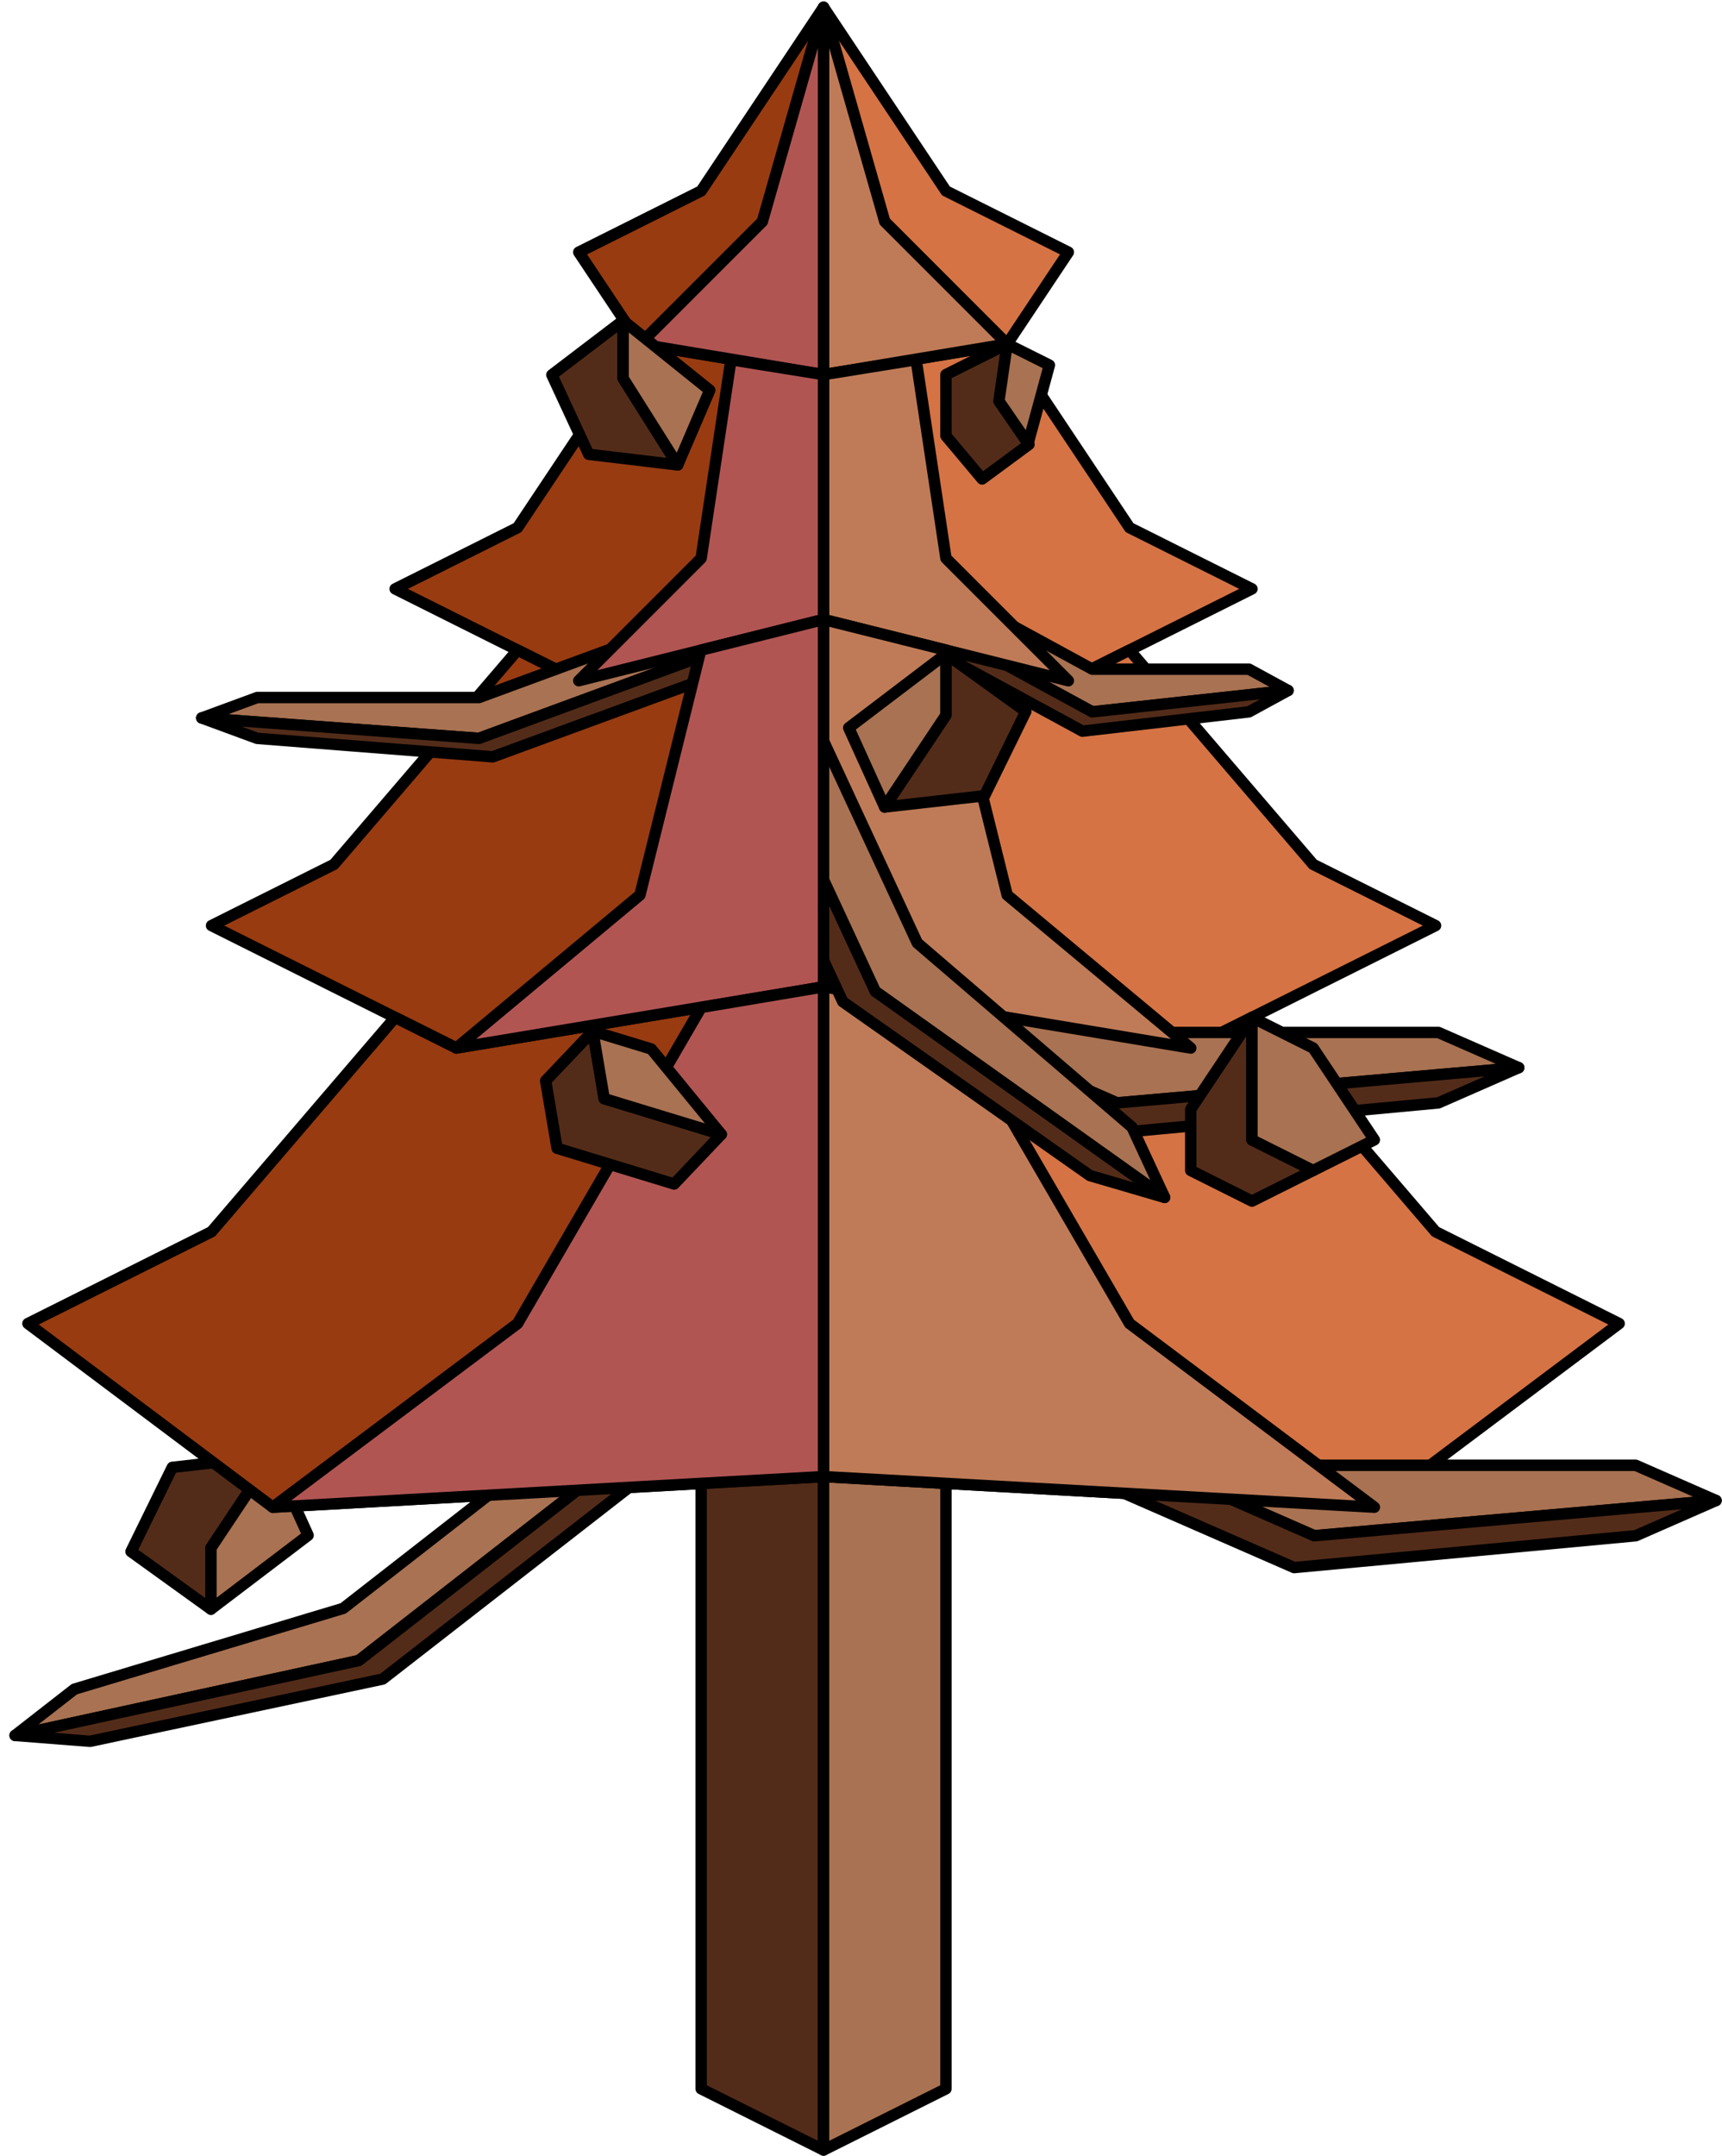 <?xml version="1.0" encoding="UTF-8" standalone="no"?><!DOCTYPE svg PUBLIC "-//W3C//DTD SVG 1.1//EN" "http://www.w3.org/Graphics/SVG/1.1/DTD/svg11.dtd"><svg width="100%" height="100%" viewBox="0 0 151 189" version="1.1" xmlns="http://www.w3.org/2000/svg" xmlns:xlink="http://www.w3.org/1999/xlink" xml:space="preserve" xmlns:serif="http://www.serif.com/" style="fill-rule:evenodd;clip-rule:evenodd;stroke-linecap:round;stroke-linejoin:round;stroke-miterlimit:1.5;"><g id="Tree_pyramid05"><g><path d="M61.483,107.97l0,75.132l10.733,5.366l0,-75.132l-10.733,-5.366Z" style="fill:#532c19;stroke:#000;stroke-width:1px;"/><path d="M82.949,107.97l0,75.132l-10.733,5.366l0,-75.132l10.733,-5.366Z" style="fill:#a97252;stroke:#000;stroke-width:1px;"/></g><path d="M23.864,127.638l-8.755,0.989l-3.62,7.382l7.008,5.046l0,-5.367l5.367,-8.05Z" style="fill:#532c19;stroke:#000;stroke-width:1px;"/><path d="M23.864,127.638l3.153,6.944l-8.52,6.473l0,-5.367l5.367,-8.05Z" style="fill:#a97252;stroke:#000;stroke-width:1px;"/><g><path d="M72.216,0.639l-10.733,16.099l-10.733,5.367l5.366,8.05l16.1,2.683l0,-32.199Z" style="fill:#983b11;stroke:#000;stroke-width:1px;"/><path d="M72.216,0.639l10.733,16.099l10.733,5.367l-5.366,8.05l-16.1,2.683l0,-32.199Z" style="fill:#d57344;stroke:#000;stroke-width:1px;"/><path d="M72.216,32.838l0,21.466l-21.466,5.367l-16.1,-8.05l10.733,-5.367l10.733,-16.099l16.1,2.683Z" style="fill:#983b11;stroke:#000;stroke-width:1px;"/><path d="M72.216,32.838l16.1,-2.683l10.733,16.099l10.733,5.367l-16.1,8.05l-21.466,-5.367l0,-21.466Z" style="fill:#d57344;stroke:#000;stroke-width:1px;"/><path d="M50.75,59.671l21.466,-5.367l0,32.2l-32.199,5.366l-21.467,-10.733l10.734,-5.366l16.099,-18.783l5.367,2.683Z" style="fill:#983b11;stroke:#000;stroke-width:1px;"/><path d="M93.682,59.671l-21.466,-5.367l0,32.2l32.199,5.366l21.467,-10.733l-10.733,-5.366l-16.1,-18.783l-5.367,2.683Z" style="fill:#d57344;stroke:#000;stroke-width:1px;"/><path d="M72.216,86.504l0,42.932l48.299,2.683l21.466,-16.099l-16.099,-8.05l-16.1,-18.783l-5.367,2.683l-32.199,-5.366Z" style="fill:#d57344;stroke:#000;stroke-width:1px;"/><path d="M72.216,86.504l0,42.932l-48.299,2.683l-21.466,-16.099l16.099,-8.05l16.1,-18.783l5.367,2.683l32.199,-5.366Z" style="fill:#983b11;stroke:#000;stroke-width:1px;"/><path d="M76.803,81.237l21.139,9.265l28.187,0l7.046,3.088l-35.233,3.088l-28.186,-12.353l7.047,-3.088Z" style="fill:#a97252;stroke:#000;stroke-width:1px;"/><path d="M69.756,84.325l-4.109,1.801l30.533,13.342l29.949,-2.79l7.046,-3.088l-35.233,3.088l-28.186,-12.353Z" style="fill:#532c19;stroke:#000;stroke-width:1px;"/><path d="M94.105,119.181l21.139,9.264l28.187,0l7.046,3.088l-35.233,3.089l-28.186,-12.353l7.047,-3.088Z" style="fill:#a97252;stroke:#000;stroke-width:1px;"/><path d="M87.058,122.269l-4.109,1.801l30.533,13.341l29.949,-2.789l7.046,-3.089l-35.233,3.089l-28.186,-12.353Z" style="fill:#532c19;stroke:#000;stroke-width:1px;"/><path d="M45.703,128.823l-15.612,12.166l-23.564,7.079l-5.204,4.056l30.141,-6.563l20.817,-16.222l-6.578,-0.516Z" style="fill:#a97252;stroke:#000;stroke-width:1px;"/><path d="M52.281,129.339l3.835,0.3l-22.558,17.544l-25.657,5.457l-6.578,-0.516l30.141,-6.563l20.817,-16.222Z" style="fill:#532c19;stroke:#000;stroke-width:1px;"/><path d="M56.585,55.778l-14.587,5.368l-19.448,0l-4.863,1.789l24.311,1.79l19.449,-7.158l-4.862,-1.789Z" style="fill:#a97252;stroke:#000;stroke-width:1px;"/><path d="M85.474,53.042l10.303,5.616l13.739,0l3.434,1.871l-17.173,1.872l-13.738,-7.487l3.435,-1.872Z" style="fill:#a97252;stroke:#000;stroke-width:1px;"/><path d="M61.447,57.567l2.835,1.044l-21.068,7.73l-20.664,-1.616l-4.863,-1.79l24.311,1.79l19.449,-7.158Z" style="fill:#532c19;stroke:#000;stroke-width:1px;"/><path d="M82.039,54.914l-2.002,1.091l14.881,8.087l14.598,-1.691l3.434,-1.872l-17.173,1.872l-13.738,-7.487Z" style="fill:#532c19;stroke:#000;stroke-width:1px;"/><g><path d="M72.216,0.639l5.367,18.783l10.733,10.733l-16.1,2.683l0,-32.199" style="fill:#bf7b57;stroke:#000;stroke-width:1px;"/><path d="M80.335,31.531l-8.119,1.307l0,21.466l21.466,5.367l-10.733,-10.733l-2.614,-17.407Z" style="fill:#bf7b57;stroke:#000;stroke-width:1px;"/><path d="M82.984,56.997l-10.768,-2.693l0,32.2l32.199,5.366l-16.099,-13.416l-5.332,-21.457Z" style="fill:#bf7b57;stroke:#000;stroke-width:1px;"/><path d="M82.949,88.311l-10.733,-1.807l0,42.932l48.299,2.683l-21.466,-16.099l-16.1,-27.709Z" style="fill:#bf7b57;stroke:#000;stroke-width:1px;"/></g><path d="M71.857,64.187l8.582,18.473l18.826,16.147l2.861,6.157l-25.379,-18.063l-11.443,-24.63l6.553,1.916Z" style="fill:#a97252;stroke:#000;stroke-width:1px;"/><path d="M65.304,62.271l-3.821,-1.117l12.419,26.653l21.671,15.241l6.553,1.916l-25.379,-18.063l-11.443,-24.63Z" style="fill:#532c19;stroke:#000;stroke-width:1px;"/><g><path d="M72.216,0.639l-5.367,18.783l-10.733,10.733l16.1,2.683l0,-32.199" style="fill:#b15553;stroke:#000;stroke-width:1px;"/><path d="M64.098,31.531l8.118,1.307l0,21.466l-21.466,5.367l10.733,-10.733l2.615,-17.407Z" style="fill:#b15553;stroke:#000;stroke-width:1px;"/><path d="M61.448,56.997l10.768,-2.693l0,32.2l-32.199,5.366l16.099,-13.416l5.332,-21.457Z" style="fill:#b15553;stroke:#000;stroke-width:1px;"/><path d="M61.483,88.311l10.733,-1.807l0,42.932l-48.299,2.683l21.466,-16.099l16.1,-27.709Z" style="fill:#b15553;stroke:#000;stroke-width:1px;"/></g></g><g><path d="M77.576,70.743l8.755,-0.989l3.619,-7.382l-7.007,-5.046l0,5.367l-5.367,8.05Z" style="fill:#532c19;stroke:#000;stroke-width:1px;"/><path d="M77.576,70.743l-3.153,-6.944l8.52,-6.473l0,5.367l-5.367,8.05Z" style="fill:#a97252;stroke:#000;stroke-width:1px;"/><path d="M59.427,40.755l-7.807,-0.933l-3.227,-6.961l6.248,-4.758l0,5.061l4.786,7.591Z" style="fill:#532c19;stroke:#000;stroke-width:1px;"/><path d="M59.427,40.755l2.812,-6.548l-7.598,-6.104l0,5.061l4.786,7.591Z" style="fill:#a97252;stroke:#000;stroke-width:1px;"/><path d="M109.782,89.187l-5.367,8.05l0,5.366l5.367,2.684l5.367,-2.684l-5.367,-2.683l0,-10.733Z" style="fill:#532c19;stroke:#000;stroke-width:1px;"/><path d="M115.149,91.87l5.366,8.05l-5.366,2.683l-5.367,-2.683l0,-10.733l5.367,2.683" style="fill:#a97252;stroke:#000;stroke-width:1px;"/><path d="M88.316,30.155l-5.367,2.683l0,5.367l3.174,3.779l4.107,-3.027l-2.51,-3.733l0.596,-5.069" style="fill:#532c19;stroke:#000;stroke-width:1px;"/><path d="M88.316,30.155l3.703,1.851l-1.87,6.871l-2.557,-3.718l0.724,-5.004Z" style="fill:#a97252;stroke:#000;stroke-width:1px;"/><path d="M47.848,94.741l1.002,5.915l10.266,3.131l4.132,-4.351l-5.133,-1.565l-5.134,-1.565l-1.001,-5.916l-4.132,4.351" style="fill:#532c19;stroke:#000;stroke-width:1px;"/><path d="M51.98,90.39l5.133,1.565l6.135,7.481l-10.267,-3.13l-1.001,-5.916Z" style="fill:#a97252;stroke:#000;stroke-width:1px;"/></g></g></svg>